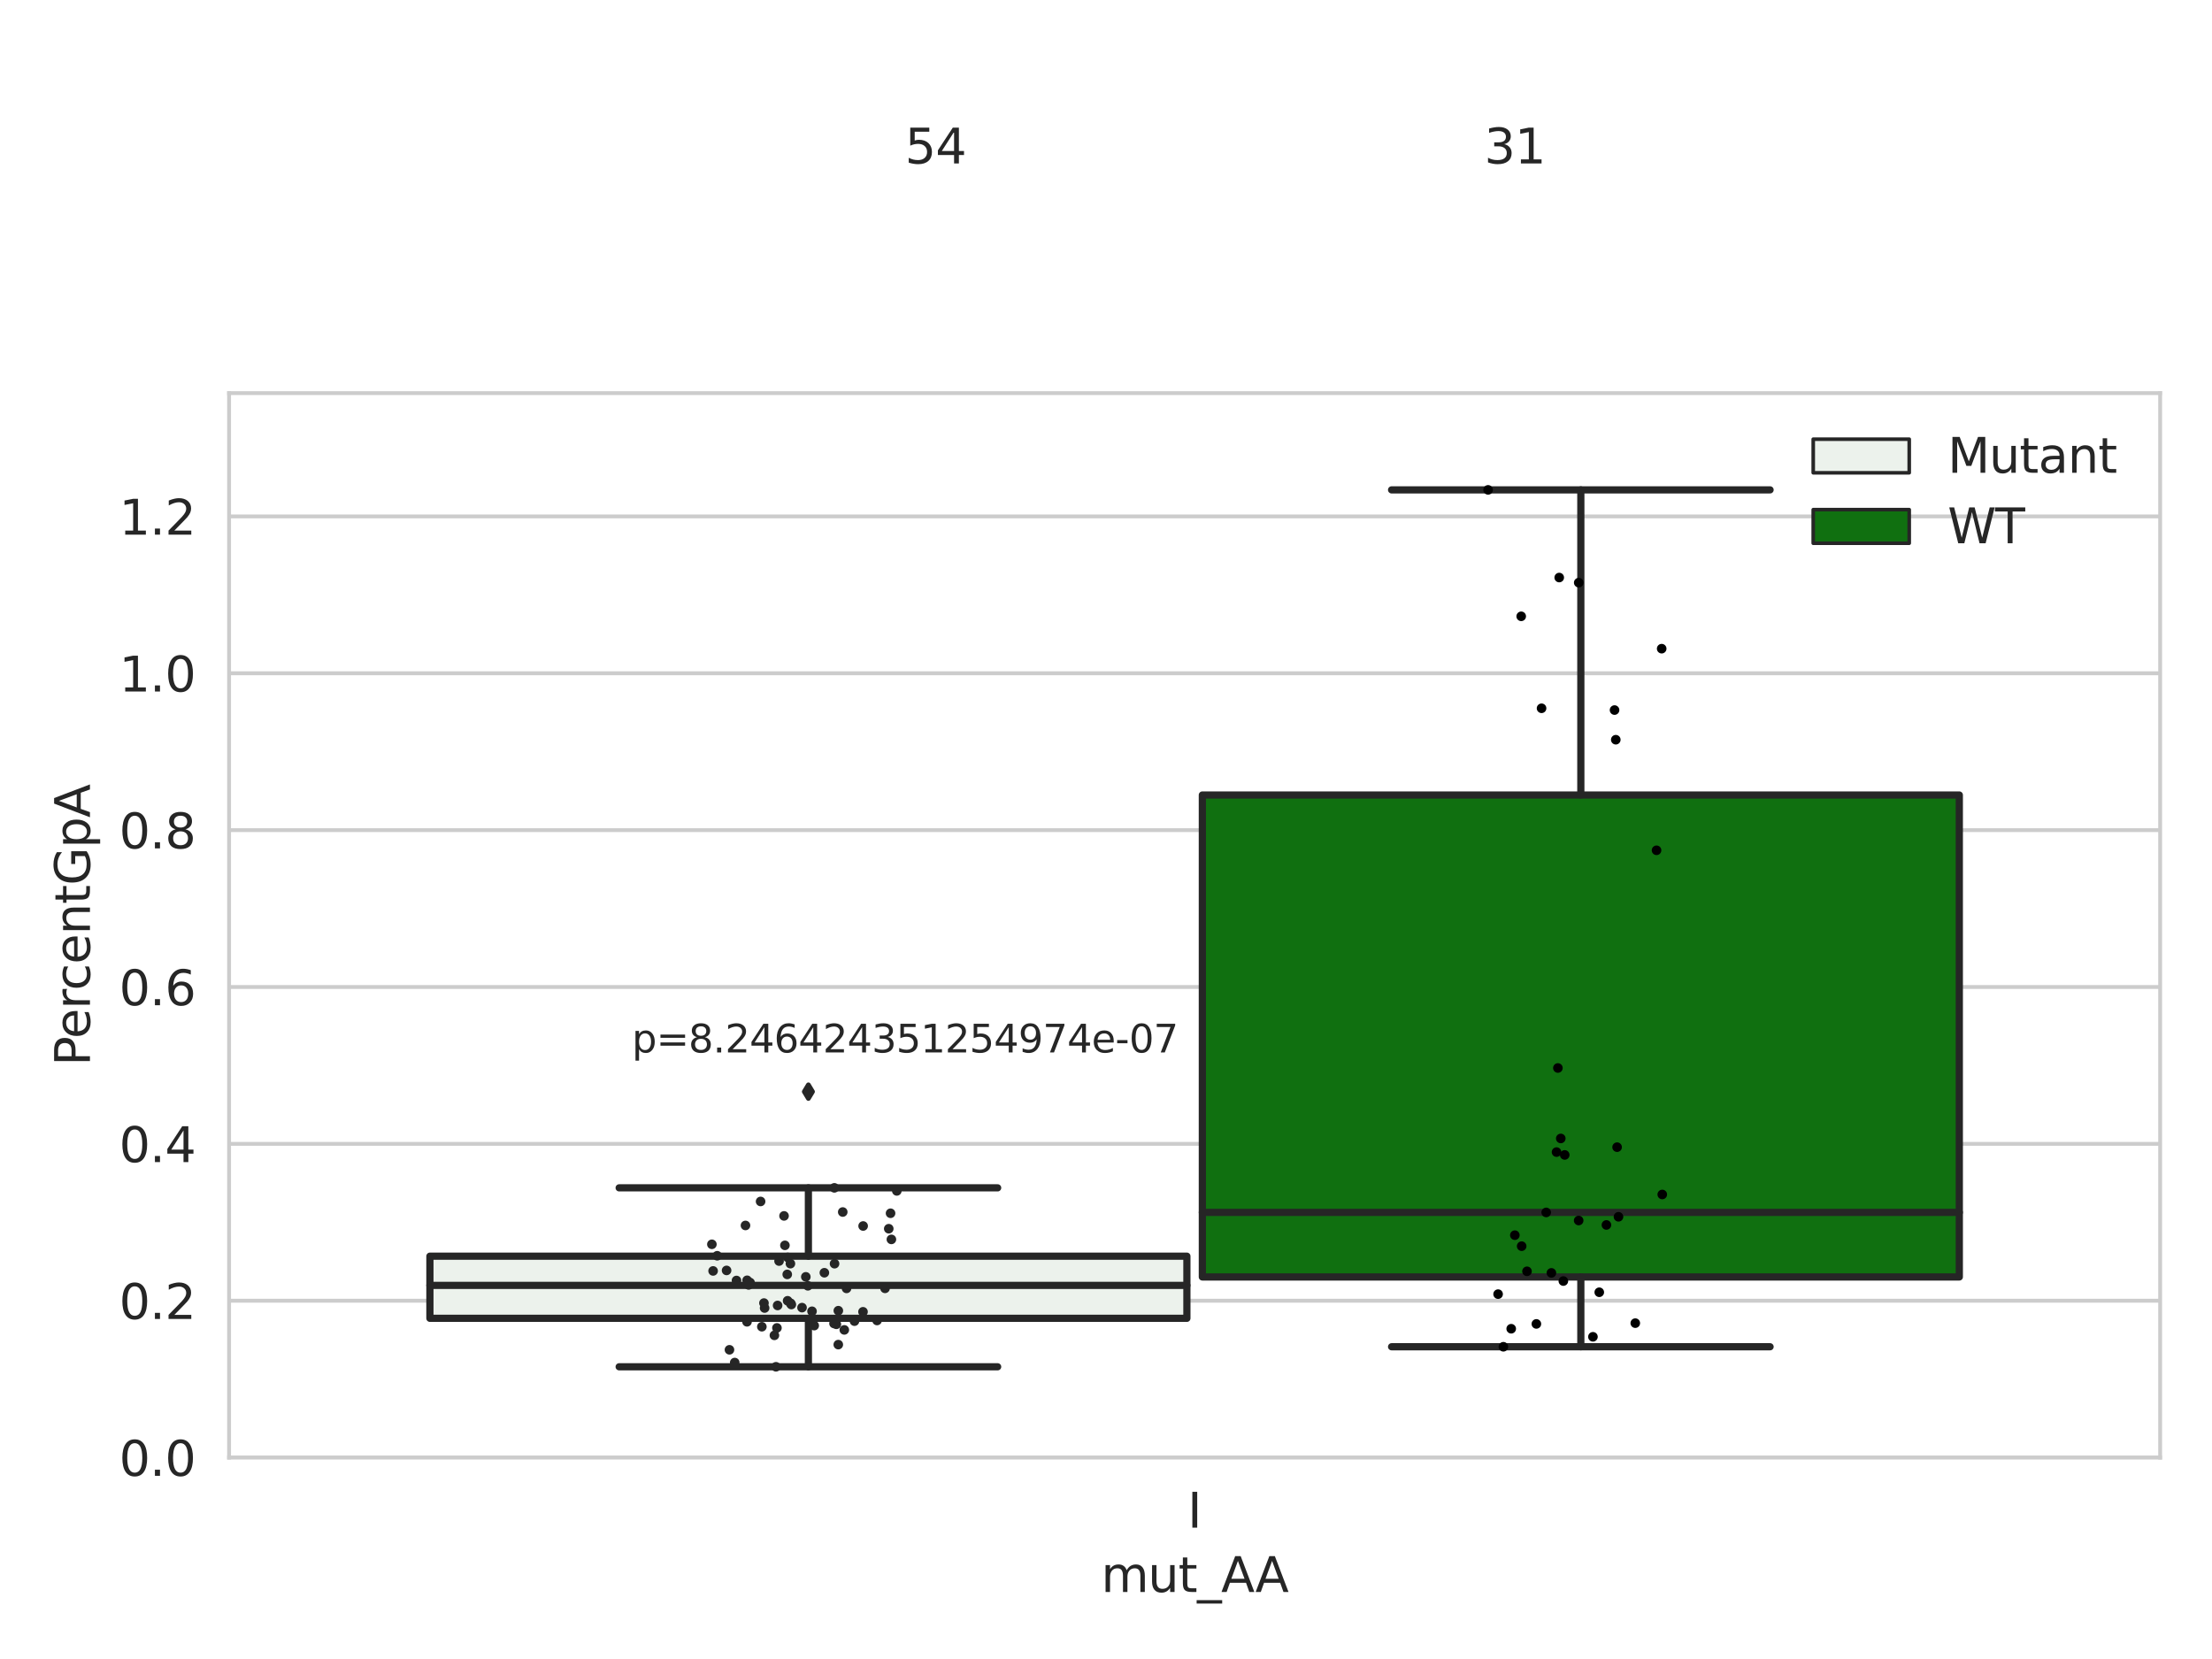 <?xml version="1.0" encoding="utf-8" standalone="no"?>
<!DOCTYPE svg PUBLIC "-//W3C//DTD SVG 1.1//EN"
  "http://www.w3.org/Graphics/SVG/1.1/DTD/svg11.dtd">
<svg xmlns:xlink="http://www.w3.org/1999/xlink" width="460.8pt" height="345.6pt" viewBox="0 0 460.8 345.6" xmlns="http://www.w3.org/2000/svg" version="1.1">
 <defs>
  <style type="text/css">*{stroke-linejoin: round; stroke-linecap: butt}</style>
 </defs>
 <g id="figure_1">
  <g id="patch_1">
   <path d="M 0 345.6 
L 460.8 345.6 
L 460.8 0 
L 0 0 
z
" style="fill: #ffffff"/>
  </g>
  <g id="axes_1">
   <g id="patch_2">
    <path d="M 47.72 303.64 
L 450 303.64 
L 450 81.89 
L 47.72 81.89 
z
" style="fill: #ffffff"/>
   </g>
   <g id="matplotlib.axis_1">
    <g id="xtick_1">
     <g id="text_1">
      <!-- I -->
      <g style="fill: #262626" transform="translate(247.385 318.238) scale(0.1 -0.1)">
       <defs>
        <path id="DejaVuSans-49" d="M 628 4666 
L 1259 4666 
L 1259 0 
L 628 0 
L 628 4666 
z
" transform="scale(0.016)"/>
       </defs>
       <use xlink:href="#DejaVuSans-49"/>
      </g>
     </g>
    </g>
    <g id="text_2">
     <!-- mut_AA -->
     <g style="fill: #262626" transform="translate(229.383 331.638) scale(0.1 -0.1)">
      <defs>
       <path id="DejaVuSans-6d" d="M 3328 2828 
Q 3544 3216 3844 3400 
Q 4144 3584 4550 3584 
Q 5097 3584 5394 3201 
Q 5691 2819 5691 2113 
L 5691 0 
L 5113 0 
L 5113 2094 
Q 5113 2597 4934 2840 
Q 4756 3084 4391 3084 
Q 3944 3084 3684 2787 
Q 3425 2491 3425 1978 
L 3425 0 
L 2847 0 
L 2847 2094 
Q 2847 2600 2669 2842 
Q 2491 3084 2119 3084 
Q 1678 3084 1418 2786 
Q 1159 2488 1159 1978 
L 1159 0 
L 581 0 
L 581 3500 
L 1159 3500 
L 1159 2956 
Q 1356 3278 1631 3431 
Q 1906 3584 2284 3584 
Q 2666 3584 2933 3390 
Q 3200 3197 3328 2828 
z
" transform="scale(0.016)"/>
       <path id="DejaVuSans-75" d="M 544 1381 
L 544 3500 
L 1119 3500 
L 1119 1403 
Q 1119 906 1312 657 
Q 1506 409 1894 409 
Q 2359 409 2629 706 
Q 2900 1003 2900 1516 
L 2900 3500 
L 3475 3500 
L 3475 0 
L 2900 0 
L 2900 538 
Q 2691 219 2414 64 
Q 2138 -91 1772 -91 
Q 1169 -91 856 284 
Q 544 659 544 1381 
z
M 1991 3584 
L 1991 3584 
z
" transform="scale(0.016)"/>
       <path id="DejaVuSans-74" d="M 1172 4494 
L 1172 3500 
L 2356 3500 
L 2356 3053 
L 1172 3053 
L 1172 1153 
Q 1172 725 1289 603 
Q 1406 481 1766 481 
L 2356 481 
L 2356 0 
L 1766 0 
Q 1100 0 847 248 
Q 594 497 594 1153 
L 594 3053 
L 172 3053 
L 172 3500 
L 594 3500 
L 594 4494 
L 1172 4494 
z
" transform="scale(0.016)"/>
       <path id="DejaVuSans-5f" d="M 3263 -1063 
L 3263 -1509 
L -63 -1509 
L -63 -1063 
L 3263 -1063 
z
" transform="scale(0.016)"/>
       <path id="DejaVuSans-41" d="M 2188 4044 
L 1331 1722 
L 3047 1722 
L 2188 4044 
z
M 1831 4666 
L 2547 4666 
L 4325 0 
L 3669 0 
L 3244 1197 
L 1141 1197 
L 716 0 
L 50 0 
L 1831 4666 
z
" transform="scale(0.016)"/>
      </defs>
      <use xlink:href="#DejaVuSans-6d"/>
      <use xlink:href="#DejaVuSans-75" x="97.412"/>
      <use xlink:href="#DejaVuSans-74" x="160.791"/>
      <use xlink:href="#DejaVuSans-5f" x="200"/>
      <use xlink:href="#DejaVuSans-41" x="250"/>
      <use xlink:href="#DejaVuSans-41" x="321.158"/>
     </g>
    </g>
   </g>
   <g id="matplotlib.axis_2">
    <g id="ytick_1">
     <g id="line2d_1">
      <path d="M 47.72 303.64 
L 450 303.64 
" clip-path="url(#pe0a0c98d6b)" style="fill: none; stroke: #cccccc; stroke-width: 0.8; stroke-linecap: round"/>
     </g>
     <g id="text_3">
      <!-- 0.0 -->
      <g style="fill: #262626" transform="translate(24.817 307.439) scale(0.1 -0.1)">
       <defs>
        <path id="DejaVuSans-30" d="M 2034 4250 
Q 1547 4250 1301 3770 
Q 1056 3291 1056 2328 
Q 1056 1369 1301 889 
Q 1547 409 2034 409 
Q 2525 409 2770 889 
Q 3016 1369 3016 2328 
Q 3016 3291 2770 3770 
Q 2525 4250 2034 4250 
z
M 2034 4750 
Q 2819 4750 3233 4129 
Q 3647 3509 3647 2328 
Q 3647 1150 3233 529 
Q 2819 -91 2034 -91 
Q 1250 -91 836 529 
Q 422 1150 422 2328 
Q 422 3509 836 4129 
Q 1250 4750 2034 4750 
z
" transform="scale(0.016)"/>
        <path id="DejaVuSans-2e" d="M 684 794 
L 1344 794 
L 1344 0 
L 684 0 
L 684 794 
z
" transform="scale(0.016)"/>
       </defs>
       <use xlink:href="#DejaVuSans-30"/>
       <use xlink:href="#DejaVuSans-2e" x="63.623"/>
       <use xlink:href="#DejaVuSans-30" x="95.41"/>
      </g>
     </g>
    </g>
    <g id="ytick_2">
     <g id="line2d_2">
      <path d="M 47.72 270.963 
L 450 270.963 
" clip-path="url(#pe0a0c98d6b)" style="fill: none; stroke: #cccccc; stroke-width: 0.8; stroke-linecap: round"/>
     </g>
     <g id="text_4">
      <!-- 0.2 -->
      <g style="fill: #262626" transform="translate(24.817 274.762) scale(0.1 -0.1)">
       <defs>
        <path id="DejaVuSans-32" d="M 1228 531 
L 3431 531 
L 3431 0 
L 469 0 
L 469 531 
Q 828 903 1448 1529 
Q 2069 2156 2228 2338 
Q 2531 2678 2651 2914 
Q 2772 3150 2772 3378 
Q 2772 3750 2511 3984 
Q 2250 4219 1831 4219 
Q 1534 4219 1204 4116 
Q 875 4013 500 3803 
L 500 4441 
Q 881 4594 1212 4672 
Q 1544 4750 1819 4750 
Q 2544 4750 2975 4387 
Q 3406 4025 3406 3419 
Q 3406 3131 3298 2873 
Q 3191 2616 2906 2266 
Q 2828 2175 2409 1742 
Q 1991 1309 1228 531 
z
" transform="scale(0.016)"/>
       </defs>
       <use xlink:href="#DejaVuSans-30"/>
       <use xlink:href="#DejaVuSans-2e" x="63.623"/>
       <use xlink:href="#DejaVuSans-32" x="95.41"/>
      </g>
     </g>
    </g>
    <g id="ytick_3">
     <g id="line2d_3">
      <path d="M 47.72 238.286 
L 450 238.286 
" clip-path="url(#pe0a0c98d6b)" style="fill: none; stroke: #cccccc; stroke-width: 0.8; stroke-linecap: round"/>
     </g>
     <g id="text_5">
      <!-- 0.4 -->
      <g style="fill: #262626" transform="translate(24.817 242.085) scale(0.1 -0.1)">
       <defs>
        <path id="DejaVuSans-34" d="M 2419 4116 
L 825 1625 
L 2419 1625 
L 2419 4116 
z
M 2253 4666 
L 3047 4666 
L 3047 1625 
L 3713 1625 
L 3713 1100 
L 3047 1100 
L 3047 0 
L 2419 0 
L 2419 1100 
L 313 1100 
L 313 1709 
L 2253 4666 
z
" transform="scale(0.016)"/>
       </defs>
       <use xlink:href="#DejaVuSans-30"/>
       <use xlink:href="#DejaVuSans-2e" x="63.623"/>
       <use xlink:href="#DejaVuSans-34" x="95.41"/>
      </g>
     </g>
    </g>
    <g id="ytick_4">
     <g id="line2d_4">
      <path d="M 47.72 205.609 
L 450 205.609 
" clip-path="url(#pe0a0c98d6b)" style="fill: none; stroke: #cccccc; stroke-width: 0.8; stroke-linecap: round"/>
     </g>
     <g id="text_6">
      <!-- 0.6 -->
      <g style="fill: #262626" transform="translate(24.817 209.408) scale(0.1 -0.1)">
       <defs>
        <path id="DejaVuSans-36" d="M 2113 2584 
Q 1688 2584 1439 2293 
Q 1191 2003 1191 1497 
Q 1191 994 1439 701 
Q 1688 409 2113 409 
Q 2538 409 2786 701 
Q 3034 994 3034 1497 
Q 3034 2003 2786 2293 
Q 2538 2584 2113 2584 
z
M 3366 4563 
L 3366 3988 
Q 3128 4100 2886 4159 
Q 2644 4219 2406 4219 
Q 1781 4219 1451 3797 
Q 1122 3375 1075 2522 
Q 1259 2794 1537 2939 
Q 1816 3084 2150 3084 
Q 2853 3084 3261 2657 
Q 3669 2231 3669 1497 
Q 3669 778 3244 343 
Q 2819 -91 2113 -91 
Q 1303 -91 875 529 
Q 447 1150 447 2328 
Q 447 3434 972 4092 
Q 1497 4750 2381 4750 
Q 2619 4750 2861 4703 
Q 3103 4656 3366 4563 
z
" transform="scale(0.016)"/>
       </defs>
       <use xlink:href="#DejaVuSans-30"/>
       <use xlink:href="#DejaVuSans-2e" x="63.623"/>
       <use xlink:href="#DejaVuSans-36" x="95.41"/>
      </g>
     </g>
    </g>
    <g id="ytick_5">
     <g id="line2d_5">
      <path d="M 47.72 172.932 
L 450 172.932 
" clip-path="url(#pe0a0c98d6b)" style="fill: none; stroke: #cccccc; stroke-width: 0.8; stroke-linecap: round"/>
     </g>
     <g id="text_7">
      <!-- 0.8 -->
      <g style="fill: #262626" transform="translate(24.817 176.731) scale(0.1 -0.1)">
       <defs>
        <path id="DejaVuSans-38" d="M 2034 2216 
Q 1584 2216 1326 1975 
Q 1069 1734 1069 1313 
Q 1069 891 1326 650 
Q 1584 409 2034 409 
Q 2484 409 2743 651 
Q 3003 894 3003 1313 
Q 3003 1734 2745 1975 
Q 2488 2216 2034 2216 
z
M 1403 2484 
Q 997 2584 770 2862 
Q 544 3141 544 3541 
Q 544 4100 942 4425 
Q 1341 4750 2034 4750 
Q 2731 4750 3128 4425 
Q 3525 4100 3525 3541 
Q 3525 3141 3298 2862 
Q 3072 2584 2669 2484 
Q 3125 2378 3379 2068 
Q 3634 1759 3634 1313 
Q 3634 634 3220 271 
Q 2806 -91 2034 -91 
Q 1263 -91 848 271 
Q 434 634 434 1313 
Q 434 1759 690 2068 
Q 947 2378 1403 2484 
z
M 1172 3481 
Q 1172 3119 1398 2916 
Q 1625 2713 2034 2713 
Q 2441 2713 2670 2916 
Q 2900 3119 2900 3481 
Q 2900 3844 2670 4047 
Q 2441 4250 2034 4250 
Q 1625 4250 1398 4047 
Q 1172 3844 1172 3481 
z
" transform="scale(0.016)"/>
       </defs>
       <use xlink:href="#DejaVuSans-30"/>
       <use xlink:href="#DejaVuSans-2e" x="63.623"/>
       <use xlink:href="#DejaVuSans-38" x="95.41"/>
      </g>
     </g>
    </g>
    <g id="ytick_6">
     <g id="line2d_6">
      <path d="M 47.72 140.255 
L 450 140.255 
" clip-path="url(#pe0a0c98d6b)" style="fill: none; stroke: #cccccc; stroke-width: 0.8; stroke-linecap: round"/>
     </g>
     <g id="text_8">
      <!-- 1.0 -->
      <g style="fill: #262626" transform="translate(24.817 144.055) scale(0.1 -0.1)">
       <defs>
        <path id="DejaVuSans-31" d="M 794 531 
L 1825 531 
L 1825 4091 
L 703 3866 
L 703 4441 
L 1819 4666 
L 2450 4666 
L 2450 531 
L 3481 531 
L 3481 0 
L 794 0 
L 794 531 
z
" transform="scale(0.016)"/>
       </defs>
       <use xlink:href="#DejaVuSans-31"/>
       <use xlink:href="#DejaVuSans-2e" x="63.623"/>
       <use xlink:href="#DejaVuSans-30" x="95.41"/>
      </g>
     </g>
    </g>
    <g id="ytick_7">
     <g id="line2d_7">
      <path d="M 47.72 107.578 
L 450 107.578 
" clip-path="url(#pe0a0c98d6b)" style="fill: none; stroke: #cccccc; stroke-width: 0.8; stroke-linecap: round"/>
     </g>
     <g id="text_9">
      <!-- 1.2 -->
      <g style="fill: #262626" transform="translate(24.817 111.378) scale(0.1 -0.1)">
       <use xlink:href="#DejaVuSans-31"/>
       <use xlink:href="#DejaVuSans-2e" x="63.623"/>
       <use xlink:href="#DejaVuSans-32" x="95.41"/>
      </g>
     </g>
    </g>
    <g id="text_10">
     <!-- PercentGpA -->
     <g style="fill: #262626" transform="translate(18.737 222.042) rotate(-90) scale(0.1 -0.1)">
      <defs>
       <path id="DejaVuSans-50" d="M 1259 4147 
L 1259 2394 
L 2053 2394 
Q 2494 2394 2734 2622 
Q 2975 2850 2975 3272 
Q 2975 3691 2734 3919 
Q 2494 4147 2053 4147 
L 1259 4147 
z
M 628 4666 
L 2053 4666 
Q 2838 4666 3239 4311 
Q 3641 3956 3641 3272 
Q 3641 2581 3239 2228 
Q 2838 1875 2053 1875 
L 1259 1875 
L 1259 0 
L 628 0 
L 628 4666 
z
" transform="scale(0.016)"/>
       <path id="DejaVuSans-65" d="M 3597 1894 
L 3597 1613 
L 953 1613 
Q 991 1019 1311 708 
Q 1631 397 2203 397 
Q 2534 397 2845 478 
Q 3156 559 3463 722 
L 3463 178 
Q 3153 47 2828 -22 
Q 2503 -91 2169 -91 
Q 1331 -91 842 396 
Q 353 884 353 1716 
Q 353 2575 817 3079 
Q 1281 3584 2069 3584 
Q 2775 3584 3186 3129 
Q 3597 2675 3597 1894 
z
M 3022 2063 
Q 3016 2534 2758 2815 
Q 2500 3097 2075 3097 
Q 1594 3097 1305 2825 
Q 1016 2553 972 2059 
L 3022 2063 
z
" transform="scale(0.016)"/>
       <path id="DejaVuSans-72" d="M 2631 2963 
Q 2534 3019 2420 3045 
Q 2306 3072 2169 3072 
Q 1681 3072 1420 2755 
Q 1159 2438 1159 1844 
L 1159 0 
L 581 0 
L 581 3500 
L 1159 3500 
L 1159 2956 
Q 1341 3275 1631 3429 
Q 1922 3584 2338 3584 
Q 2397 3584 2469 3576 
Q 2541 3569 2628 3553 
L 2631 2963 
z
" transform="scale(0.016)"/>
       <path id="DejaVuSans-63" d="M 3122 3366 
L 3122 2828 
Q 2878 2963 2633 3030 
Q 2388 3097 2138 3097 
Q 1578 3097 1268 2742 
Q 959 2388 959 1747 
Q 959 1106 1268 751 
Q 1578 397 2138 397 
Q 2388 397 2633 464 
Q 2878 531 3122 666 
L 3122 134 
Q 2881 22 2623 -34 
Q 2366 -91 2075 -91 
Q 1284 -91 818 406 
Q 353 903 353 1747 
Q 353 2603 823 3093 
Q 1294 3584 2113 3584 
Q 2378 3584 2631 3529 
Q 2884 3475 3122 3366 
z
" transform="scale(0.016)"/>
       <path id="DejaVuSans-6e" d="M 3513 2113 
L 3513 0 
L 2938 0 
L 2938 2094 
Q 2938 2591 2744 2837 
Q 2550 3084 2163 3084 
Q 1697 3084 1428 2787 
Q 1159 2491 1159 1978 
L 1159 0 
L 581 0 
L 581 3500 
L 1159 3500 
L 1159 2956 
Q 1366 3272 1645 3428 
Q 1925 3584 2291 3584 
Q 2894 3584 3203 3211 
Q 3513 2838 3513 2113 
z
" transform="scale(0.016)"/>
       <path id="DejaVuSans-47" d="M 3809 666 
L 3809 1919 
L 2778 1919 
L 2778 2438 
L 4434 2438 
L 4434 434 
Q 4069 175 3628 42 
Q 3188 -91 2688 -91 
Q 1594 -91 976 548 
Q 359 1188 359 2328 
Q 359 3472 976 4111 
Q 1594 4750 2688 4750 
Q 3144 4750 3555 4637 
Q 3966 4525 4313 4306 
L 4313 3634 
Q 3963 3931 3569 4081 
Q 3175 4231 2741 4231 
Q 1884 4231 1454 3753 
Q 1025 3275 1025 2328 
Q 1025 1384 1454 906 
Q 1884 428 2741 428 
Q 3075 428 3337 486 
Q 3600 544 3809 666 
z
" transform="scale(0.016)"/>
       <path id="DejaVuSans-70" d="M 1159 525 
L 1159 -1331 
L 581 -1331 
L 581 3500 
L 1159 3500 
L 1159 2969 
Q 1341 3281 1617 3432 
Q 1894 3584 2278 3584 
Q 2916 3584 3314 3078 
Q 3713 2572 3713 1747 
Q 3713 922 3314 415 
Q 2916 -91 2278 -91 
Q 1894 -91 1617 61 
Q 1341 213 1159 525 
z
M 3116 1747 
Q 3116 2381 2855 2742 
Q 2594 3103 2138 3103 
Q 1681 3103 1420 2742 
Q 1159 2381 1159 1747 
Q 1159 1113 1420 752 
Q 1681 391 2138 391 
Q 2594 391 2855 752 
Q 3116 1113 3116 1747 
z
" transform="scale(0.016)"/>
      </defs>
      <use xlink:href="#DejaVuSans-50"/>
      <use xlink:href="#DejaVuSans-65" x="56.678"/>
      <use xlink:href="#DejaVuSans-72" x="118.201"/>
      <use xlink:href="#DejaVuSans-63" x="157.064"/>
      <use xlink:href="#DejaVuSans-65" x="212.045"/>
      <use xlink:href="#DejaVuSans-6e" x="273.568"/>
      <use xlink:href="#DejaVuSans-74" x="336.947"/>
      <use xlink:href="#DejaVuSans-47" x="376.156"/>
      <use xlink:href="#DejaVuSans-70" x="453.646"/>
      <use xlink:href="#DejaVuSans-41" x="517.123"/>
     </g>
    </g>
   </g>
   <g id="patch_3">
    <path d="M 89.557 274.629 
L 247.251 274.629 
L 247.251 261.684 
L 89.557 261.684 
L 89.557 274.629 
z
" clip-path="url(#pe0a0c98d6b)" style="fill: #ecf2ec; stroke: #262626; stroke-width: 1.5; stroke-linejoin: miter"/>
   </g>
   <g id="patch_4">
    <path d="M 250.469 266.016 
L 408.163 266.016 
L 408.163 165.613 
L 250.469 165.613 
L 250.469 266.016 
z
" clip-path="url(#pe0a0c98d6b)" style="fill: #107010; stroke: #262626; stroke-width: 1.5; stroke-linejoin: miter"/>
   </g>
   <g id="patch_5">
    <path d="M 248.86 303.64 
L 248.86 303.64 
L 248.86 303.64 
L 248.86 303.64 
z
" clip-path="url(#pe0a0c98d6b)" style="fill: #ecf2ec; stroke: #262626; stroke-width: 0.75; stroke-linejoin: miter"/>
   </g>
   <g id="patch_6">
    <path d="M 248.86 303.64 
L 248.86 303.64 
L 248.86 303.64 
L 248.86 303.64 
z
" clip-path="url(#pe0a0c98d6b)" style="fill: #107010; stroke: #262626; stroke-width: 0.75; stroke-linejoin: miter"/>
   </g>
   <g id="PathCollection_1"/>
   <g id="PathCollection_2"/>
   <g id="line2d_8">
    <path d="M 168.404 274.629 
L 168.404 284.726 
" clip-path="url(#pe0a0c98d6b)" style="fill: none; stroke: #262626; stroke-width: 1.5; stroke-linecap: round"/>
   </g>
   <g id="line2d_9">
    <path d="M 168.404 261.684 
L 168.404 247.449 
" clip-path="url(#pe0a0c98d6b)" style="fill: none; stroke: #262626; stroke-width: 1.5; stroke-linecap: round"/>
   </g>
   <g id="line2d_10">
    <path d="M 128.981 284.726 
L 207.827 284.726 
" clip-path="url(#pe0a0c98d6b)" style="fill: none; stroke: #262626; stroke-width: 1.5; stroke-linecap: round"/>
   </g>
   <g id="line2d_11">
    <path d="M 128.981 247.449 
L 207.827 247.449 
" clip-path="url(#pe0a0c98d6b)" style="fill: none; stroke: #262626; stroke-width: 1.5; stroke-linecap: round"/>
   </g>
   <g id="line2d_12">
    <defs>
     <path id="mcf643bd1d2" d="M -0 1.414 
L 0.849 0 
L 0 -1.414 
L -0.849 -0 
z
" style="stroke: #262626; stroke-linejoin: miter"/>
    </defs>
    <g clip-path="url(#pe0a0c98d6b)">
     <use xlink:href="#mcf643bd1d2" x="168.404" y="227.412" style="fill: #262626; stroke: #262626; stroke-linejoin: miter"/>
    </g>
   </g>
   <g id="line2d_13">
    <path d="M 329.316 266.016 
L 329.316 280.554 
" clip-path="url(#pe0a0c98d6b)" style="fill: none; stroke: #262626; stroke-width: 1.5; stroke-linecap: round"/>
   </g>
   <g id="line2d_14">
    <path d="M 329.316 165.613 
L 329.316 102.049 
" clip-path="url(#pe0a0c98d6b)" style="fill: none; stroke: #262626; stroke-width: 1.5; stroke-linecap: round"/>
   </g>
   <g id="line2d_15">
    <path d="M 289.893 280.554 
L 368.739 280.554 
" clip-path="url(#pe0a0c98d6b)" style="fill: none; stroke: #262626; stroke-width: 1.5; stroke-linecap: round"/>
   </g>
   <g id="line2d_16">
    <path d="M 289.893 102.049 
L 368.739 102.049 
" clip-path="url(#pe0a0c98d6b)" style="fill: none; stroke: #262626; stroke-width: 1.5; stroke-linecap: round"/>
   </g>
   <g id="line2d_17"/>
   <g id="line2d_18">
    <path d="M 89.557 267.765 
L 247.251 267.765 
" clip-path="url(#pe0a0c98d6b)" style="fill: none; stroke: #262626; stroke-width: 1.5; stroke-linecap: round"/>
   </g>
   <g id="line2d_19">
    <path d="M 250.469 252.568 
L 408.163 252.568 
" clip-path="url(#pe0a0c98d6b)" style="fill: none; stroke: #262626; stroke-width: 1.5; stroke-linecap: round"/>
   </g>
   <g id="patch_7">
    <path d="M 47.72 303.64 
L 47.72 81.89 
" style="fill: none; stroke: #cccccc; stroke-width: 0.8; stroke-linejoin: miter; stroke-linecap: square"/>
   </g>
   <g id="patch_8">
    <path d="M 450 303.64 
L 450 81.89 
" style="fill: none; stroke: #cccccc; stroke-width: 0.8; stroke-linejoin: miter; stroke-linecap: square"/>
   </g>
   <g id="patch_9">
    <path d="M 47.72 303.64 
L 450 303.64 
" style="fill: none; stroke: #cccccc; stroke-width: 0.8; stroke-linejoin: miter; stroke-linecap: square"/>
   </g>
   <g id="patch_10">
    <path d="M 47.72 81.89 
L 450 81.89 
" style="fill: none; stroke: #cccccc; stroke-width: 0.8; stroke-linejoin: miter; stroke-linecap: square"/>
   </g>
   <g id="PathCollection_3">
    <defs>
     <path id="C0_0_50914ebb51" d="M 0 1 
C 0.265 1 0.52 0.895 0.707 0.707 
C 0.895 0.52 1 0.265 1 -0 
C 1 -0.265 0.895 -0.52 0.707 -0.707 
C 0.52 -0.895 0.265 -1 0 -1 
C -0.265 -1 -0.52 -0.895 -0.707 -0.707 
C -0.895 -0.52 -1 -0.265 -1 0 
C -1 0.265 -0.895 0.52 -0.707 0.707 
C -0.52 0.895 -0.265 1 0 1 
z
"/>
    </defs>
    <g clip-path="url(#pe0a0c98d6b)">
     <use xlink:href="#C0_0_50914ebb51" x="161.85" y="276.628" style="fill: #262626"/>
    </g>
    <g clip-path="url(#pe0a0c98d6b)">
     <use xlink:href="#C0_0_50914ebb51" x="161.99" y="271.953" style="fill: #262626"/>
    </g>
    <g clip-path="url(#pe0a0c98d6b)">
     <use xlink:href="#C0_0_50914ebb51" x="168.298" y="267.857" style="fill: #262626"/>
    </g>
    <g clip-path="url(#pe0a0c98d6b)">
     <use xlink:href="#C0_0_50914ebb51" x="175.885" y="277.041" style="fill: #262626"/>
    </g>
    <g clip-path="url(#pe0a0c98d6b)">
     <use xlink:href="#C0_0_50914ebb51" x="174.631" y="280.107" style="fill: #262626"/>
    </g>
    <g clip-path="url(#pe0a0c98d6b)">
     <use xlink:href="#C0_0_50914ebb51" x="171.732" y="265.136" style="fill: #262626"/>
    </g>
    <g clip-path="url(#pe0a0c98d6b)">
     <use xlink:href="#C0_0_50914ebb51" x="182.706" y="275.081" style="fill: #262626"/>
    </g>
    <g clip-path="url(#pe0a0c98d6b)">
     <use xlink:href="#C0_0_50914ebb51" x="169.158" y="273.163" style="fill: #262626"/>
    </g>
    <g clip-path="url(#pe0a0c98d6b)">
     <use xlink:href="#C0_0_50914ebb51" x="185.694" y="258.189" style="fill: #262626"/>
    </g>
    <g clip-path="url(#pe0a0c98d6b)">
     <use xlink:href="#C0_0_50914ebb51" x="149.408" y="261.597" style="fill: #262626"/>
    </g>
    <g clip-path="url(#pe0a0c98d6b)">
     <use xlink:href="#C0_0_50914ebb51" x="186.823" y="248.086" style="fill: #262626"/>
    </g>
    <g clip-path="url(#pe0a0c98d6b)">
     <use xlink:href="#C0_0_50914ebb51" x="174.229" y="275.876" style="fill: #262626"/>
    </g>
    <g clip-path="url(#pe0a0c98d6b)">
     <use xlink:href="#C0_0_50914ebb51" x="164.66" y="263.242" style="fill: #262626"/>
    </g>
    <g clip-path="url(#pe0a0c98d6b)">
     <use xlink:href="#C0_0_50914ebb51" x="153.056" y="283.843" style="fill: #262626"/>
    </g>
    <g clip-path="url(#pe0a0c98d6b)">
     <use xlink:href="#C0_0_50914ebb51" x="159.147" y="271.449" style="fill: #262626"/>
    </g>
    <g clip-path="url(#pe0a0c98d6b)">
     <use xlink:href="#C0_0_50914ebb51" x="162.293" y="262.701" style="fill: #262626"/>
    </g>
    <g clip-path="url(#pe0a0c98d6b)">
     <use xlink:href="#C0_0_50914ebb51" x="179.78" y="273.271" style="fill: #262626"/>
    </g>
    <g clip-path="url(#pe0a0c98d6b)">
     <use xlink:href="#C0_0_50914ebb51" x="173.741" y="275.703" style="fill: #262626"/>
    </g>
    <g clip-path="url(#pe0a0c98d6b)">
     <use xlink:href="#C0_0_50914ebb51" x="185.144" y="255.964" style="fill: #262626"/>
    </g>
    <g clip-path="url(#pe0a0c98d6b)">
     <use xlink:href="#C0_0_50914ebb51" x="164.698" y="271.49" style="fill: #262626"/>
    </g>
    <g clip-path="url(#pe0a0c98d6b)">
     <use xlink:href="#C0_0_50914ebb51" x="155.298" y="255.283" style="fill: #262626"/>
    </g>
    <g clip-path="url(#pe0a0c98d6b)">
     <use xlink:href="#C0_0_50914ebb51" x="161.325" y="278.176" style="fill: #262626"/>
    </g>
    <g clip-path="url(#pe0a0c98d6b)">
     <use xlink:href="#C0_0_50914ebb51" x="179.807" y="255.397" style="fill: #262626"/>
    </g>
    <g clip-path="url(#pe0a0c98d6b)">
     <use xlink:href="#C0_0_50914ebb51" x="164.852" y="271.757" style="fill: #262626"/>
    </g>
    <g clip-path="url(#pe0a0c98d6b)">
     <use xlink:href="#C0_0_50914ebb51" x="148.553" y="264.759" style="fill: #262626"/>
    </g>
    <g clip-path="url(#pe0a0c98d6b)">
     <use xlink:href="#C0_0_50914ebb51" x="164.07" y="270.974" style="fill: #262626"/>
    </g>
    <g clip-path="url(#pe0a0c98d6b)">
     <use xlink:href="#C0_0_50914ebb51" x="163.331" y="253.294" style="fill: #262626"/>
    </g>
    <g clip-path="url(#pe0a0c98d6b)">
     <use xlink:href="#C0_0_50914ebb51" x="151.36" y="264.652" style="fill: #262626"/>
    </g>
    <g clip-path="url(#pe0a0c98d6b)">
     <use xlink:href="#C0_0_50914ebb51" x="158.447" y="250.286" style="fill: #262626"/>
    </g>
    <g clip-path="url(#pe0a0c98d6b)">
     <use xlink:href="#C0_0_50914ebb51" x="158.709" y="276.379" style="fill: #262626"/>
    </g>
    <g clip-path="url(#pe0a0c98d6b)">
     <use xlink:href="#C0_0_50914ebb51" x="167.078" y="272.402" style="fill: #262626"/>
    </g>
    <g clip-path="url(#pe0a0c98d6b)">
     <use xlink:href="#C0_0_50914ebb51" x="176.35" y="268.397" style="fill: #262626"/>
    </g>
    <g clip-path="url(#pe0a0c98d6b)">
     <use xlink:href="#C0_0_50914ebb51" x="169.616" y="276.147" style="fill: #262626"/>
    </g>
    <g clip-path="url(#pe0a0c98d6b)">
     <use xlink:href="#C0_0_50914ebb51" x="155.639" y="266.707" style="fill: #262626"/>
    </g>
    <g clip-path="url(#pe0a0c98d6b)">
     <use xlink:href="#C0_0_50914ebb51" x="164.097" y="261.943" style="fill: #262626"/>
    </g>
    <g clip-path="url(#pe0a0c98d6b)">
     <use xlink:href="#C0_0_50914ebb51" x="155.954" y="267.673" style="fill: #262626"/>
    </g>
    <g clip-path="url(#pe0a0c98d6b)">
     <use xlink:href="#C0_0_50914ebb51" x="167.867" y="265.988" style="fill: #262626"/>
    </g>
    <g clip-path="url(#pe0a0c98d6b)">
     <use xlink:href="#C0_0_50914ebb51" x="178.005" y="275.219" style="fill: #262626"/>
    </g>
    <g clip-path="url(#pe0a0c98d6b)">
     <use xlink:href="#C0_0_50914ebb51" x="173.812" y="247.449" style="fill: #262626"/>
    </g>
    <g clip-path="url(#pe0a0c98d6b)">
     <use xlink:href="#C0_0_50914ebb51" x="155.616" y="275.355" style="fill: #262626"/>
    </g>
    <g clip-path="url(#pe0a0c98d6b)">
     <use xlink:href="#C0_0_50914ebb51" x="156.258" y="267.183" style="fill: #262626"/>
    </g>
    <g clip-path="url(#pe0a0c98d6b)">
     <use xlink:href="#C0_0_50914ebb51" x="175.559" y="252.487" style="fill: #262626"/>
    </g>
    <g clip-path="url(#pe0a0c98d6b)">
     <use xlink:href="#C0_0_50914ebb51" x="174.641" y="273.04" style="fill: #262626"/>
    </g>
    <g clip-path="url(#pe0a0c98d6b)">
     <use xlink:href="#C0_0_50914ebb51" x="159.282" y="272.486" style="fill: #262626"/>
    </g>
    <g clip-path="url(#pe0a0c98d6b)">
     <use xlink:href="#C0_0_50914ebb51" x="163.513" y="259.427" style="fill: #262626"/>
    </g>
    <g clip-path="url(#pe0a0c98d6b)">
     <use xlink:href="#C0_0_50914ebb51" x="148.299" y="259.212" style="fill: #262626"/>
    </g>
    <g clip-path="url(#pe0a0c98d6b)">
     <use xlink:href="#C0_0_50914ebb51" x="153.426" y="266.751" style="fill: #262626"/>
    </g>
    <g clip-path="url(#pe0a0c98d6b)">
     <use xlink:href="#C0_0_50914ebb51" x="151.96" y="281.187" style="fill: #262626"/>
    </g>
    <g clip-path="url(#pe0a0c98d6b)">
     <use xlink:href="#C0_0_50914ebb51" x="161.652" y="284.726" style="fill: #262626"/>
    </g>
    <g clip-path="url(#pe0a0c98d6b)">
     <use xlink:href="#C0_0_50914ebb51" x="163.998" y="265.481" style="fill: #262626"/>
    </g>
    <g clip-path="url(#pe0a0c98d6b)">
     <use xlink:href="#C0_0_50914ebb51" x="185.519" y="252.744" style="fill: #262626"/>
    </g>
    <g clip-path="url(#pe0a0c98d6b)">
     <use xlink:href="#C0_0_50914ebb51" x="168.356" y="227.412" style="fill: #262626"/>
    </g>
    <g clip-path="url(#pe0a0c98d6b)">
     <use xlink:href="#C0_0_50914ebb51" x="173.851" y="263.25" style="fill: #262626"/>
    </g>
    <g clip-path="url(#pe0a0c98d6b)">
     <use xlink:href="#C0_0_50914ebb51" x="184.37" y="268.387" style="fill: #262626"/>
    </g>
   </g>
   <g id="PathCollection_4">
    <defs>
     <path id="C1_0_37c615e06f" d="M 0 1 
C 0.265 1 0.52 0.895 0.707 0.707 
C 0.895 0.52 1 0.265 1 -0 
C 1 -0.265 0.895 -0.52 0.707 -0.707 
C 0.52 -0.895 0.265 -1 0 -1 
C -0.265 -1 -0.52 -0.895 -0.707 -0.707 
C -0.895 -0.52 -1 -0.265 -1 0 
C -1 0.265 -0.895 0.52 -0.707 0.707 
C -0.52 0.895 -0.265 1 0 1 
z
"/>
    </defs>
    <g clip-path="url(#pe0a0c98d6b)">
     <use xlink:href="#C1_0_37c615e06f" x="312.081" y="269.591"/>
    </g>
    <g clip-path="url(#pe0a0c98d6b)">
     <use xlink:href="#C1_0_37c615e06f" x="324.257" y="240.002"/>
    </g>
    <g clip-path="url(#pe0a0c98d6b)">
     <use xlink:href="#C1_0_37c615e06f" x="334.649" y="255.179"/>
    </g>
    <g clip-path="url(#pe0a0c98d6b)">
     <use xlink:href="#C1_0_37c615e06f" x="313.182" y="280.554"/>
    </g>
    <g clip-path="url(#pe0a0c98d6b)">
     <use xlink:href="#C1_0_37c615e06f" x="333.157" y="269.201"/>
    </g>
    <g clip-path="url(#pe0a0c98d6b)">
     <use xlink:href="#C1_0_37c615e06f" x="320.055" y="275.795"/>
    </g>
    <g clip-path="url(#pe0a0c98d6b)">
     <use xlink:href="#C1_0_37c615e06f" x="324.537" y="222.482"/>
    </g>
    <g clip-path="url(#pe0a0c98d6b)">
     <use xlink:href="#C1_0_37c615e06f" x="315.572" y="257.309"/>
    </g>
    <g clip-path="url(#pe0a0c98d6b)">
     <use xlink:href="#C1_0_37c615e06f" x="340.659" y="275.635"/>
    </g>
    <g clip-path="url(#pe0a0c98d6b)">
     <use xlink:href="#C1_0_37c615e06f" x="316.99" y="259.601"/>
    </g>
    <g clip-path="url(#pe0a0c98d6b)">
     <use xlink:href="#C1_0_37c615e06f" x="325.674" y="266.865"/>
    </g>
    <g clip-path="url(#pe0a0c98d6b)">
     <use xlink:href="#C1_0_37c615e06f" x="345.087" y="177.131"/>
    </g>
    <g clip-path="url(#pe0a0c98d6b)">
     <use xlink:href="#C1_0_37c615e06f" x="325.139" y="237.161"/>
    </g>
    <g clip-path="url(#pe0a0c98d6b)">
     <use xlink:href="#C1_0_37c615e06f" x="331.839" y="278.479"/>
    </g>
    <g clip-path="url(#pe0a0c98d6b)">
     <use xlink:href="#C1_0_37c615e06f" x="314.813" y="276.8"/>
    </g>
    <g clip-path="url(#pe0a0c98d6b)">
     <use xlink:href="#C1_0_37c615e06f" x="322.102" y="252.568"/>
    </g>
    <g clip-path="url(#pe0a0c98d6b)">
     <use xlink:href="#C1_0_37c615e06f" x="324.815" y="120.313"/>
    </g>
    <g clip-path="url(#pe0a0c98d6b)">
     <use xlink:href="#C1_0_37c615e06f" x="336.34" y="147.918"/>
    </g>
    <g clip-path="url(#pe0a0c98d6b)">
     <use xlink:href="#C1_0_37c615e06f" x="328.878" y="121.376"/>
    </g>
    <g clip-path="url(#pe0a0c98d6b)">
     <use xlink:href="#C1_0_37c615e06f" x="346.159" y="135.13"/>
    </g>
    <g clip-path="url(#pe0a0c98d6b)">
     <use xlink:href="#C1_0_37c615e06f" x="316.895" y="128.39"/>
    </g>
    <g clip-path="url(#pe0a0c98d6b)">
     <use xlink:href="#C1_0_37c615e06f" x="336.872" y="238.977"/>
    </g>
    <g clip-path="url(#pe0a0c98d6b)">
     <use xlink:href="#C1_0_37c615e06f" x="346.281" y="248.831"/>
    </g>
    <g clip-path="url(#pe0a0c98d6b)">
     <use xlink:href="#C1_0_37c615e06f" x="323.184" y="265.168"/>
    </g>
    <g clip-path="url(#pe0a0c98d6b)">
     <use xlink:href="#C1_0_37c615e06f" x="328.864" y="254.255"/>
    </g>
    <g clip-path="url(#pe0a0c98d6b)">
     <use xlink:href="#C1_0_37c615e06f" x="337.16" y="253.478"/>
    </g>
    <g clip-path="url(#pe0a0c98d6b)">
     <use xlink:href="#C1_0_37c615e06f" x="318.102" y="264.835"/>
    </g>
    <g clip-path="url(#pe0a0c98d6b)">
     <use xlink:href="#C1_0_37c615e06f" x="321.134" y="147.549"/>
    </g>
    <g clip-path="url(#pe0a0c98d6b)">
     <use xlink:href="#C1_0_37c615e06f" x="336.598" y="154.096"/>
    </g>
    <g clip-path="url(#pe0a0c98d6b)">
     <use xlink:href="#C1_0_37c615e06f" x="325.962" y="240.593"/>
    </g>
    <g clip-path="url(#pe0a0c98d6b)">
     <use xlink:href="#C1_0_37c615e06f" x="309.996" y="102.049"/>
    </g>
   </g>
   <g id="text_11">
    <!-- 54 -->
    <g style="fill: #262626" transform="translate(188.518 34.055) scale(0.1 -0.1)">
     <defs>
      <path id="DejaVuSans-35" d="M 691 4666 
L 3169 4666 
L 3169 4134 
L 1269 4134 
L 1269 2991 
Q 1406 3038 1543 3061 
Q 1681 3084 1819 3084 
Q 2600 3084 3056 2656 
Q 3513 2228 3513 1497 
Q 3513 744 3044 326 
Q 2575 -91 1722 -91 
Q 1428 -91 1123 -41 
Q 819 9 494 109 
L 494 744 
Q 775 591 1075 516 
Q 1375 441 1709 441 
Q 2250 441 2565 725 
Q 2881 1009 2881 1497 
Q 2881 1984 2565 2268 
Q 2250 2553 1709 2553 
Q 1456 2553 1204 2497 
Q 953 2441 691 2322 
L 691 4666 
z
" transform="scale(0.016)"/>
     </defs>
     <use xlink:href="#DejaVuSans-35"/>
     <use xlink:href="#DejaVuSans-34" x="63.623"/>
    </g>
   </g>
   <g id="text_12">
    <!-- p=8.246424351254974e-07 -->
    <g style="fill: #262626" transform="translate(131.641 219.243) scale(0.08 -0.08)">
     <defs>
      <path id="DejaVuSans-3d" d="M 678 2906 
L 4684 2906 
L 4684 2381 
L 678 2381 
L 678 2906 
z
M 678 1631 
L 4684 1631 
L 4684 1100 
L 678 1100 
L 678 1631 
z
" transform="scale(0.016)"/>
      <path id="DejaVuSans-33" d="M 2597 2516 
Q 3050 2419 3304 2112 
Q 3559 1806 3559 1356 
Q 3559 666 3084 287 
Q 2609 -91 1734 -91 
Q 1441 -91 1130 -33 
Q 819 25 488 141 
L 488 750 
Q 750 597 1062 519 
Q 1375 441 1716 441 
Q 2309 441 2620 675 
Q 2931 909 2931 1356 
Q 2931 1769 2642 2001 
Q 2353 2234 1838 2234 
L 1294 2234 
L 1294 2753 
L 1863 2753 
Q 2328 2753 2575 2939 
Q 2822 3125 2822 3475 
Q 2822 3834 2567 4026 
Q 2313 4219 1838 4219 
Q 1578 4219 1281 4162 
Q 984 4106 628 3988 
L 628 4550 
Q 988 4650 1302 4700 
Q 1616 4750 1894 4750 
Q 2613 4750 3031 4423 
Q 3450 4097 3450 3541 
Q 3450 3153 3228 2886 
Q 3006 2619 2597 2516 
z
" transform="scale(0.016)"/>
      <path id="DejaVuSans-39" d="M 703 97 
L 703 672 
Q 941 559 1184 500 
Q 1428 441 1663 441 
Q 2288 441 2617 861 
Q 2947 1281 2994 2138 
Q 2813 1869 2534 1725 
Q 2256 1581 1919 1581 
Q 1219 1581 811 2004 
Q 403 2428 403 3163 
Q 403 3881 828 4315 
Q 1253 4750 1959 4750 
Q 2769 4750 3195 4129 
Q 3622 3509 3622 2328 
Q 3622 1225 3098 567 
Q 2575 -91 1691 -91 
Q 1453 -91 1209 -44 
Q 966 3 703 97 
z
M 1959 2075 
Q 2384 2075 2632 2365 
Q 2881 2656 2881 3163 
Q 2881 3666 2632 3958 
Q 2384 4250 1959 4250 
Q 1534 4250 1286 3958 
Q 1038 3666 1038 3163 
Q 1038 2656 1286 2365 
Q 1534 2075 1959 2075 
z
" transform="scale(0.016)"/>
      <path id="DejaVuSans-37" d="M 525 4666 
L 3525 4666 
L 3525 4397 
L 1831 0 
L 1172 0 
L 2766 4134 
L 525 4134 
L 525 4666 
z
" transform="scale(0.016)"/>
      <path id="DejaVuSans-2d" d="M 313 2009 
L 1997 2009 
L 1997 1497 
L 313 1497 
L 313 2009 
z
" transform="scale(0.016)"/>
     </defs>
     <use xlink:href="#DejaVuSans-70"/>
     <use xlink:href="#DejaVuSans-3d" x="63.477"/>
     <use xlink:href="#DejaVuSans-38" x="147.266"/>
     <use xlink:href="#DejaVuSans-2e" x="210.889"/>
     <use xlink:href="#DejaVuSans-32" x="242.676"/>
     <use xlink:href="#DejaVuSans-34" x="306.299"/>
     <use xlink:href="#DejaVuSans-36" x="369.922"/>
     <use xlink:href="#DejaVuSans-34" x="433.545"/>
     <use xlink:href="#DejaVuSans-32" x="497.168"/>
     <use xlink:href="#DejaVuSans-34" x="560.791"/>
     <use xlink:href="#DejaVuSans-33" x="624.414"/>
     <use xlink:href="#DejaVuSans-35" x="688.037"/>
     <use xlink:href="#DejaVuSans-31" x="751.66"/>
     <use xlink:href="#DejaVuSans-32" x="815.283"/>
     <use xlink:href="#DejaVuSans-35" x="878.906"/>
     <use xlink:href="#DejaVuSans-34" x="942.529"/>
     <use xlink:href="#DejaVuSans-39" x="1006.152"/>
     <use xlink:href="#DejaVuSans-37" x="1069.775"/>
     <use xlink:href="#DejaVuSans-34" x="1133.398"/>
     <use xlink:href="#DejaVuSans-65" x="1197.021"/>
     <use xlink:href="#DejaVuSans-2d" x="1258.545"/>
     <use xlink:href="#DejaVuSans-30" x="1294.629"/>
     <use xlink:href="#DejaVuSans-37" x="1358.252"/>
    </g>
   </g>
   <g id="text_13">
    <!-- 31 -->
    <g style="fill: #262626" transform="translate(309.202 34.055) scale(0.1 -0.1)">
     <use xlink:href="#DejaVuSans-33"/>
     <use xlink:href="#DejaVuSans-31" x="63.623"/>
    </g>
   </g>
   <g id="legend_1">
    <g id="patch_11">
     <path d="M 377.728 98.489 
L 397.728 98.489 
L 397.728 91.489 
L 377.728 91.489 
z
" style="fill: #ecf2ec; stroke: #262626; stroke-width: 0.75; stroke-linejoin: miter"/>
    </g>
    <g id="text_14">
     <!-- Mutant -->
     <g style="fill: #262626" transform="translate(405.728 98.489) scale(0.1 -0.1)">
      <defs>
       <path id="DejaVuSans-4d" d="M 628 4666 
L 1569 4666 
L 2759 1491 
L 3956 4666 
L 4897 4666 
L 4897 0 
L 4281 0 
L 4281 4097 
L 3078 897 
L 2444 897 
L 1241 4097 
L 1241 0 
L 628 0 
L 628 4666 
z
" transform="scale(0.016)"/>
       <path id="DejaVuSans-61" d="M 2194 1759 
Q 1497 1759 1228 1600 
Q 959 1441 959 1056 
Q 959 750 1161 570 
Q 1363 391 1709 391 
Q 2188 391 2477 730 
Q 2766 1069 2766 1631 
L 2766 1759 
L 2194 1759 
z
M 3341 1997 
L 3341 0 
L 2766 0 
L 2766 531 
Q 2569 213 2275 61 
Q 1981 -91 1556 -91 
Q 1019 -91 701 211 
Q 384 513 384 1019 
Q 384 1609 779 1909 
Q 1175 2209 1959 2209 
L 2766 2209 
L 2766 2266 
Q 2766 2663 2505 2880 
Q 2244 3097 1772 3097 
Q 1472 3097 1187 3025 
Q 903 2953 641 2809 
L 641 3341 
Q 956 3463 1253 3523 
Q 1550 3584 1831 3584 
Q 2591 3584 2966 3190 
Q 3341 2797 3341 1997 
z
" transform="scale(0.016)"/>
      </defs>
      <use xlink:href="#DejaVuSans-4d"/>
      <use xlink:href="#DejaVuSans-75" x="86.279"/>
      <use xlink:href="#DejaVuSans-74" x="149.658"/>
      <use xlink:href="#DejaVuSans-61" x="188.867"/>
      <use xlink:href="#DejaVuSans-6e" x="250.146"/>
      <use xlink:href="#DejaVuSans-74" x="313.525"/>
     </g>
    </g>
    <g id="patch_12">
     <path d="M 377.728 113.167 
L 397.728 113.167 
L 397.728 106.167 
L 377.728 106.167 
z
" style="fill: #107010; stroke: #262626; stroke-width: 0.75; stroke-linejoin: miter"/>
    </g>
    <g id="text_15">
     <!-- WT -->
     <g style="fill: #262626" transform="translate(405.728 113.167) scale(0.1 -0.1)">
      <defs>
       <path id="DejaVuSans-57" d="M 213 4666 
L 850 4666 
L 1831 722 
L 2809 4666 
L 3519 4666 
L 4500 722 
L 5478 4666 
L 6119 4666 
L 4947 0 
L 4153 0 
L 3169 4050 
L 2175 0 
L 1381 0 
L 213 4666 
z
" transform="scale(0.016)"/>
       <path id="DejaVuSans-54" d="M -19 4666 
L 3928 4666 
L 3928 4134 
L 2272 4134 
L 2272 0 
L 1638 0 
L 1638 4134 
L -19 4134 
L -19 4666 
z
" transform="scale(0.016)"/>
      </defs>
      <use xlink:href="#DejaVuSans-57"/>
      <use xlink:href="#DejaVuSans-54" x="98.877"/>
     </g>
    </g>
   </g>
  </g>
 </g>
 <defs>
  <clipPath id="pe0a0c98d6b">
   <rect x="47.72" y="81.89" width="402.28" height="221.75"/>
  </clipPath>
 </defs>
</svg>
